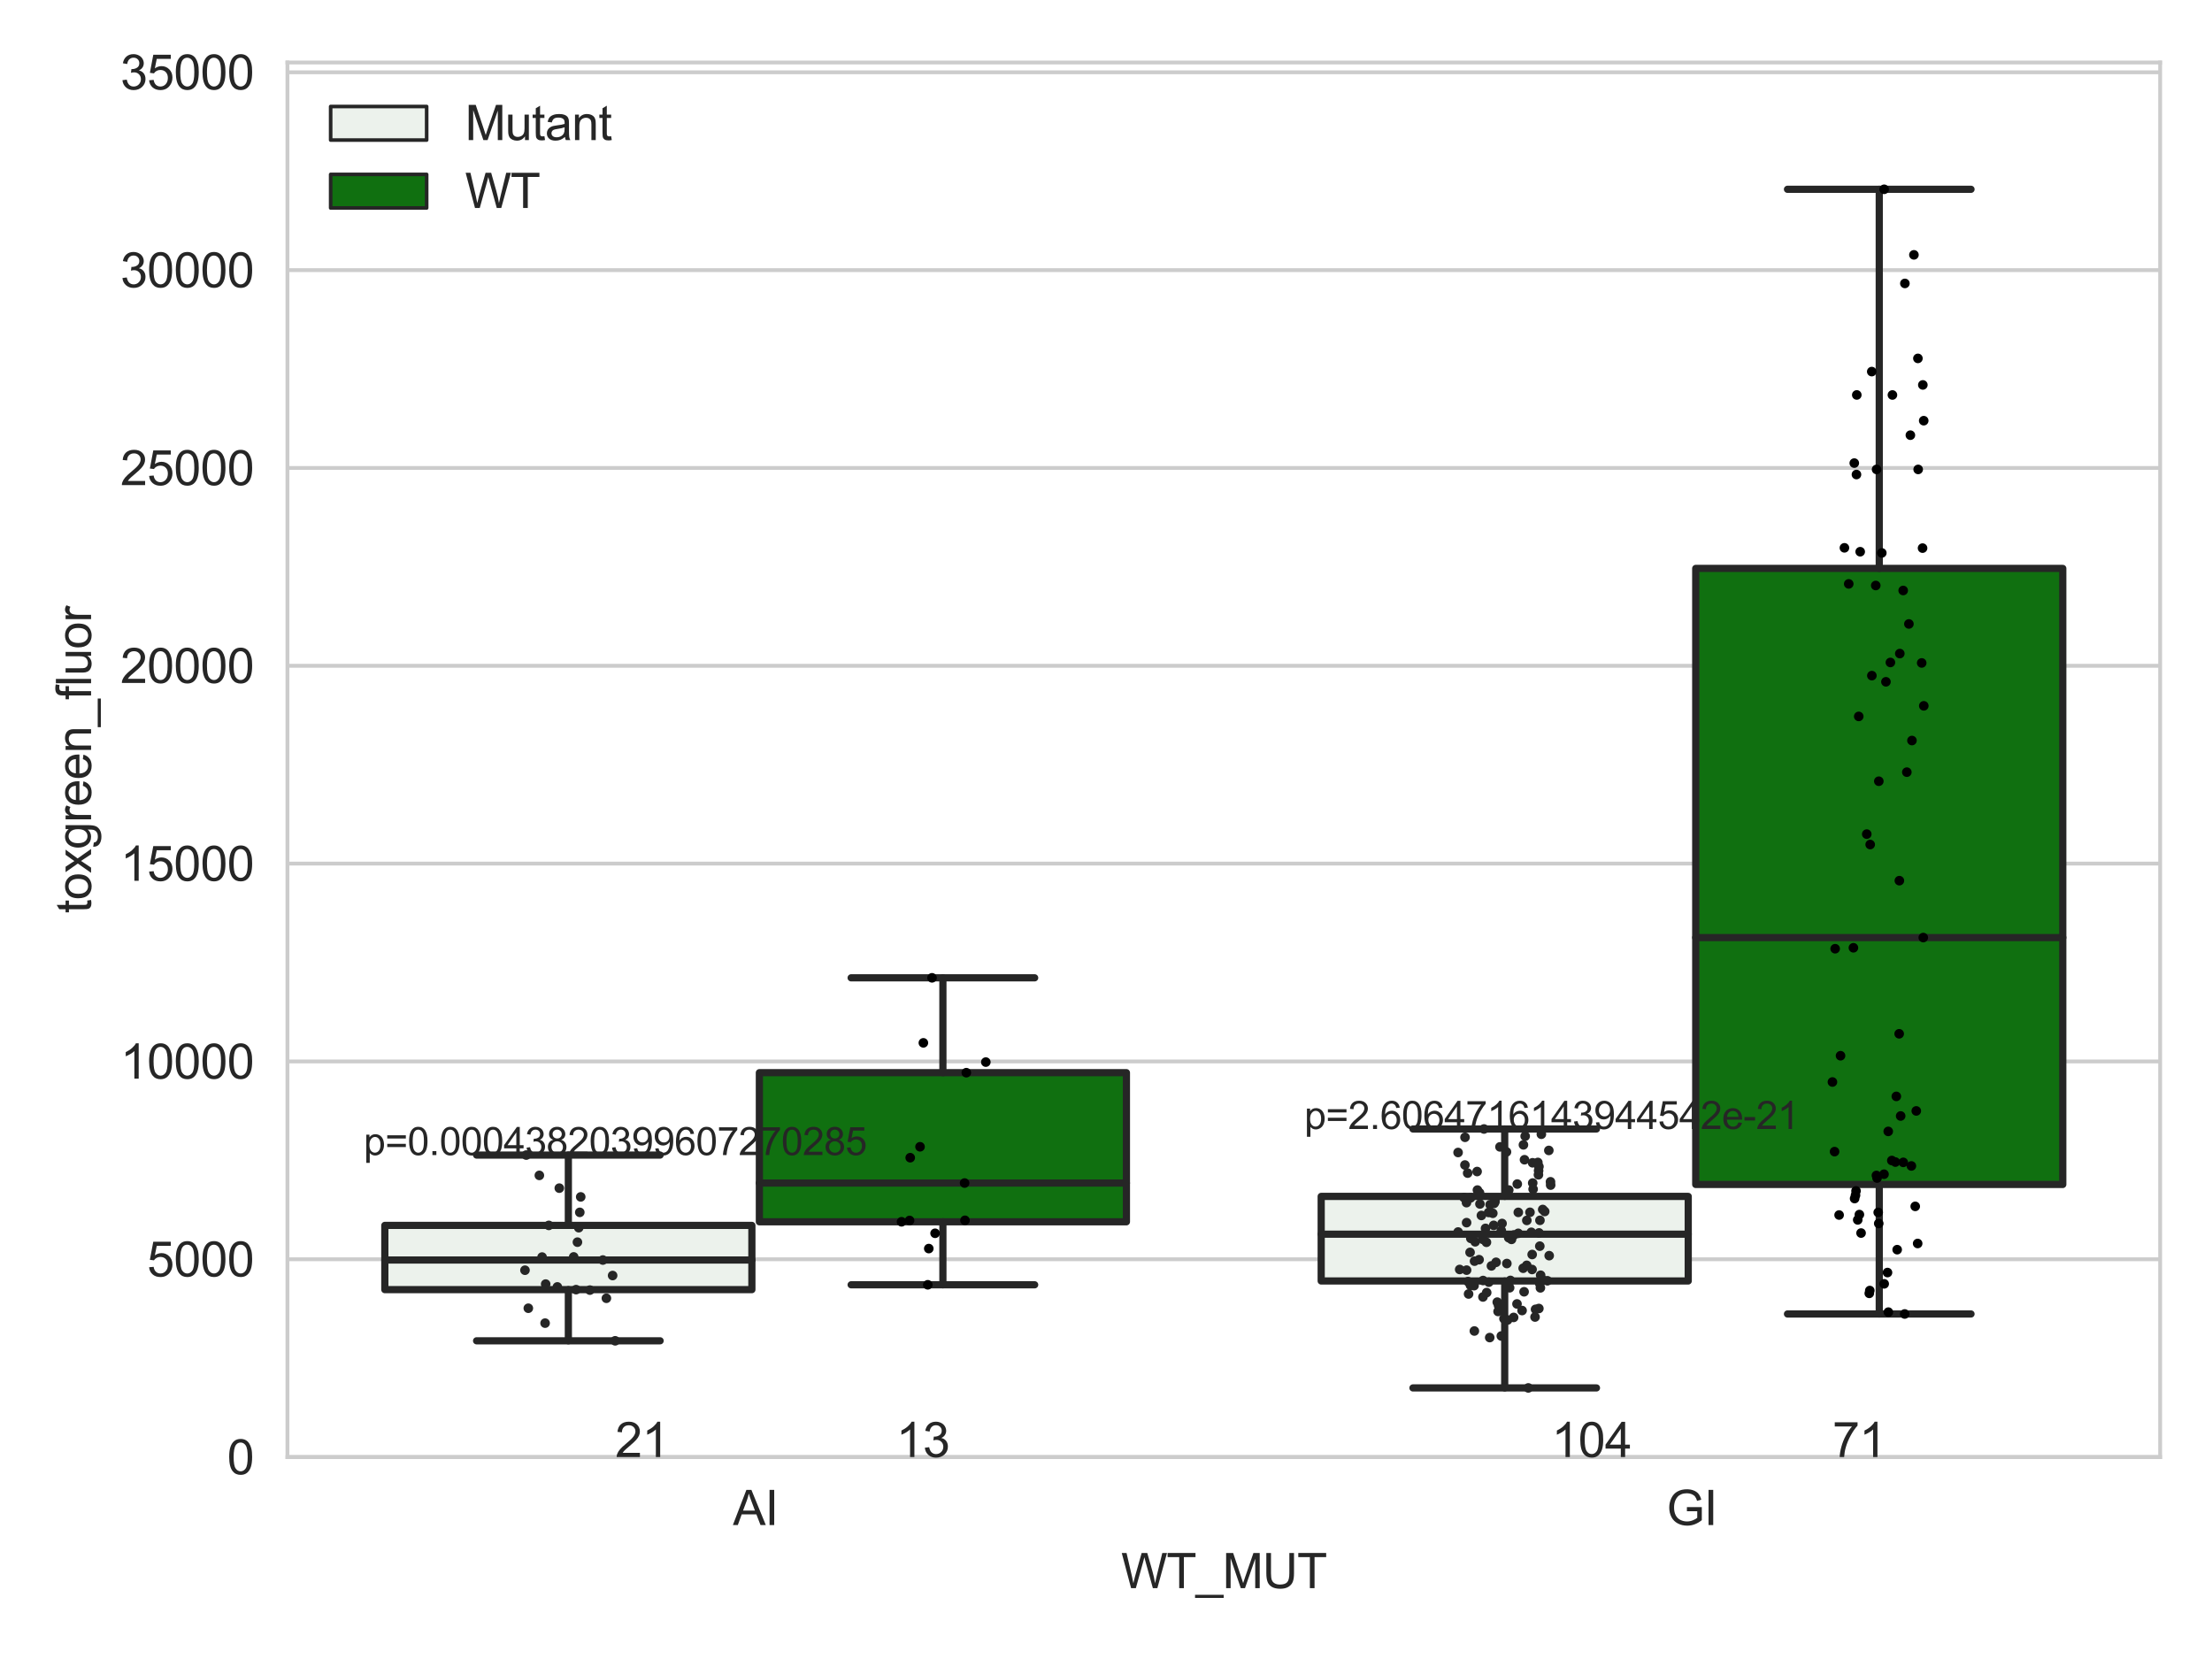 <?xml version="1.0" encoding="utf-8" standalone="no"?>
<!DOCTYPE svg PUBLIC "-//W3C//DTD SVG 1.1//EN"
  "http://www.w3.org/Graphics/SVG/1.1/DTD/svg11.dtd">
<svg xmlns:xlink="http://www.w3.org/1999/xlink" width="460.8pt" height="345.6pt" viewBox="0 0 460.8 345.6" xmlns="http://www.w3.org/2000/svg" version="1.1">
 <defs>
  <style type="text/css">*{stroke-linejoin: round; stroke-linecap: butt}</style>
 </defs>
 <g id="figure_1">
  <g id="patch_1">
   <path d="M 0 345.6 
L 460.8 345.6 
L 460.8 0 
L 0 0 
z
" style="fill: #ffffff"/>
  </g>
  <g id="axes_1">
   <g id="patch_2">
    <path d="M 59.881 303.539 
L 450 303.539 
L 450 13.023 
L 59.881 13.023 
z
" style="fill: #ffffff"/>
   </g>
   <g id="matplotlib.axis_1">
    <g id="xtick_1">
     <g id="text_1">
      <!-- AI -->
      <g style="fill: #262626" transform="translate(152.687 317.697)scale(0.1 -0.1)">
       <defs>
        <path id="ArialMT-41" d="M -9 0 
L 1750 4581 
L 2403 4581 
L 4278 0 
L 3588 0 
L 3053 1388 
L 1138 1388 
L 634 0 
L -9 0 
z
M 1313 1881 
L 2866 1881 
L 2388 3150 
Q 2169 3728 2063 4100 
Q 1975 3659 1816 3225 
L 1313 1881 
z
" transform="scale(0.016)"/>
        <path id="ArialMT-49" d="M 597 0 
L 597 4581 
L 1203 4581 
L 1203 0 
L 597 0 
z
" transform="scale(0.016)"/>
       </defs>
       <use xlink:href="#ArialMT-41"/>
       <use xlink:href="#ArialMT-49" x="66.699"/>
      </g>
     </g>
    </g>
    <g id="xtick_2">
     <g id="text_2">
      <!-- GI -->
      <g style="fill: #262626" transform="translate(347.192 317.697)scale(0.1 -0.1)">
       <defs>
        <path id="ArialMT-47" d="M 2638 1797 
L 2638 2334 
L 4578 2338 
L 4578 638 
Q 4131 281 3656 101 
Q 3181 -78 2681 -78 
Q 2006 -78 1454 211 
Q 903 500 622 1047 
Q 341 1594 341 2269 
Q 341 2938 620 3517 
Q 900 4097 1425 4378 
Q 1950 4659 2634 4659 
Q 3131 4659 3532 4498 
Q 3934 4338 4162 4050 
Q 4391 3763 4509 3300 
L 3963 3150 
Q 3859 3500 3706 3700 
Q 3553 3900 3268 4020 
Q 2984 4141 2638 4141 
Q 2222 4141 1919 4014 
Q 1616 3888 1430 3681 
Q 1244 3475 1141 3228 
Q 966 2803 966 2306 
Q 966 1694 1177 1281 
Q 1388 869 1791 669 
Q 2194 469 2647 469 
Q 3041 469 3416 620 
Q 3791 772 3984 944 
L 3984 1797 
L 2638 1797 
z
" transform="scale(0.016)"/>
       </defs>
       <use xlink:href="#ArialMT-47"/>
       <use xlink:href="#ArialMT-49" x="77.783"/>
      </g>
     </g>
    </g>
    <g id="text_3">
     <!-- WT_MUT -->
     <g style="fill: #262626" transform="translate(233.557 330.842)scale(0.1 -0.1)">
      <defs>
       <path id="ArialMT-57" d="M 1294 0 
L 78 4581 
L 700 4581 
L 1397 1578 
Q 1509 1106 1591 641 
Q 1766 1375 1797 1488 
L 2669 4581 
L 3400 4581 
L 4056 2263 
Q 4303 1400 4413 641 
Q 4500 1075 4641 1638 
L 5359 4581 
L 5969 4581 
L 4713 0 
L 4128 0 
L 3163 3491 
Q 3041 3928 3019 4028 
Q 2947 3713 2884 3491 
L 1913 0 
L 1294 0 
z
" transform="scale(0.016)"/>
       <path id="ArialMT-54" d="M 1659 0 
L 1659 4041 
L 150 4041 
L 150 4581 
L 3781 4581 
L 3781 4041 
L 2266 4041 
L 2266 0 
L 1659 0 
z
" transform="scale(0.016)"/>
       <path id="ArialMT-5f" d="M -97 -1272 
L -97 -866 
L 3631 -866 
L 3631 -1272 
L -97 -1272 
z
" transform="scale(0.016)"/>
       <path id="ArialMT-4d" d="M 475 0 
L 475 4581 
L 1388 4581 
L 2472 1338 
Q 2622 884 2691 659 
Q 2769 909 2934 1394 
L 4031 4581 
L 4847 4581 
L 4847 0 
L 4263 0 
L 4263 3834 
L 2931 0 
L 2384 0 
L 1059 3900 
L 1059 0 
L 475 0 
z
" transform="scale(0.016)"/>
       <path id="ArialMT-55" d="M 3500 4581 
L 4106 4581 
L 4106 1934 
Q 4106 1244 3950 837 
Q 3794 431 3386 176 
Q 2978 -78 2316 -78 
Q 1672 -78 1262 144 
Q 853 366 678 786 
Q 503 1206 503 1934 
L 503 4581 
L 1109 4581 
L 1109 1938 
Q 1109 1341 1220 1058 
Q 1331 775 1601 622 
Q 1872 469 2263 469 
Q 2931 469 3215 772 
Q 3500 1075 3500 1938 
L 3500 4581 
z
" transform="scale(0.016)"/>
      </defs>
      <use xlink:href="#ArialMT-57"/>
      <use xlink:href="#ArialMT-54" x="94.385"/>
      <use xlink:href="#ArialMT-5f" x="155.469"/>
      <use xlink:href="#ArialMT-4d" x="211.084"/>
      <use xlink:href="#ArialMT-55" x="294.385"/>
      <use xlink:href="#ArialMT-54" x="366.602"/>
     </g>
    </g>
   </g>
   <g id="matplotlib.axis_2">
    <g id="ytick_1">
     <g id="line2d_1">
      <path d="M 59.881 303.539 
L 450 303.539 
" clip-path="url(#p76c699697e)" style="fill: none; stroke: #cccccc; stroke-width: 0.8; stroke-linecap: round"/>
     </g>
     <g id="text_4">
      <!-- 0 -->
      <g style="fill: #262626" transform="translate(47.32 307.118)scale(0.1 -0.1)">
       <defs>
        <path id="ArialMT-30" d="M 266 2259 
Q 266 3072 433 3567 
Q 600 4063 929 4331 
Q 1259 4600 1759 4600 
Q 2128 4600 2406 4451 
Q 2684 4303 2865 4023 
Q 3047 3744 3150 3342 
Q 3253 2941 3253 2259 
Q 3253 1453 3087 958 
Q 2922 463 2592 192 
Q 2263 -78 1759 -78 
Q 1097 -78 719 397 
Q 266 969 266 2259 
z
M 844 2259 
Q 844 1131 1108 757 
Q 1372 384 1759 384 
Q 2147 384 2411 759 
Q 2675 1134 2675 2259 
Q 2675 3391 2411 3762 
Q 2147 4134 1753 4134 
Q 1366 4134 1134 3806 
Q 844 3388 844 2259 
z
" transform="scale(0.016)"/>
       </defs>
       <use xlink:href="#ArialMT-30"/>
      </g>
     </g>
    </g>
    <g id="ytick_2">
     <g id="line2d_2">
      <path d="M 59.881 262.328 
L 450 262.328 
" clip-path="url(#p76c699697e)" style="fill: none; stroke: #cccccc; stroke-width: 0.8; stroke-linecap: round"/>
     </g>
     <g id="text_5">
      <!-- 5000 -->
      <g style="fill: #262626" transform="translate(30.637 265.906)scale(0.1 -0.1)">
       <defs>
        <path id="ArialMT-35" d="M 266 1200 
L 856 1250 
Q 922 819 1161 601 
Q 1400 384 1738 384 
Q 2144 384 2425 690 
Q 2706 997 2706 1503 
Q 2706 1984 2436 2262 
Q 2166 2541 1728 2541 
Q 1456 2541 1237 2417 
Q 1019 2294 894 2097 
L 366 2166 
L 809 4519 
L 3088 4519 
L 3088 3981 
L 1259 3981 
L 1013 2750 
Q 1425 3038 1878 3038 
Q 2478 3038 2890 2622 
Q 3303 2206 3303 1553 
Q 3303 931 2941 478 
Q 2500 -78 1738 -78 
Q 1113 -78 717 272 
Q 322 622 266 1200 
z
" transform="scale(0.016)"/>
       </defs>
       <use xlink:href="#ArialMT-35"/>
       <use xlink:href="#ArialMT-30" x="55.615"/>
       <use xlink:href="#ArialMT-30" x="111.23"/>
       <use xlink:href="#ArialMT-30" x="166.846"/>
      </g>
     </g>
    </g>
    <g id="ytick_3">
     <g id="line2d_3">
      <path d="M 59.881 221.116 
L 450 221.116 
" clip-path="url(#p76c699697e)" style="fill: none; stroke: #cccccc; stroke-width: 0.8; stroke-linecap: round"/>
     </g>
     <g id="text_6">
      <!-- 10000 -->
      <g style="fill: #262626" transform="translate(25.077 224.695)scale(0.1 -0.1)">
       <defs>
        <path id="ArialMT-31" d="M 2384 0 
L 1822 0 
L 1822 3584 
Q 1619 3391 1289 3197 
Q 959 3003 697 2906 
L 697 3450 
Q 1169 3672 1522 3987 
Q 1875 4303 2022 4600 
L 2384 4600 
L 2384 0 
z
" transform="scale(0.016)"/>
       </defs>
       <use xlink:href="#ArialMT-31"/>
       <use xlink:href="#ArialMT-30" x="55.615"/>
       <use xlink:href="#ArialMT-30" x="111.23"/>
       <use xlink:href="#ArialMT-30" x="166.846"/>
       <use xlink:href="#ArialMT-30" x="222.461"/>
      </g>
     </g>
    </g>
    <g id="ytick_4">
     <g id="line2d_4">
      <path d="M 59.881 179.905 
L 450 179.905 
" clip-path="url(#p76c699697e)" style="fill: none; stroke: #cccccc; stroke-width: 0.8; stroke-linecap: round"/>
     </g>
     <g id="text_7">
      <!-- 15000 -->
      <g style="fill: #262626" transform="translate(25.077 183.484)scale(0.1 -0.1)">
       <use xlink:href="#ArialMT-31"/>
       <use xlink:href="#ArialMT-35" x="55.615"/>
       <use xlink:href="#ArialMT-30" x="111.23"/>
       <use xlink:href="#ArialMT-30" x="166.846"/>
       <use xlink:href="#ArialMT-30" x="222.461"/>
      </g>
     </g>
    </g>
    <g id="ytick_5">
     <g id="line2d_5">
      <path d="M 59.881 138.694 
L 450 138.694 
" clip-path="url(#p76c699697e)" style="fill: none; stroke: #cccccc; stroke-width: 0.8; stroke-linecap: round"/>
     </g>
     <g id="text_8">
      <!-- 20000 -->
      <g style="fill: #262626" transform="translate(25.077 142.273)scale(0.1 -0.1)">
       <defs>
        <path id="ArialMT-32" d="M 3222 541 
L 3222 0 
L 194 0 
Q 188 203 259 391 
Q 375 700 629 1000 
Q 884 1300 1366 1694 
Q 2113 2306 2375 2664 
Q 2638 3022 2638 3341 
Q 2638 3675 2398 3904 
Q 2159 4134 1775 4134 
Q 1369 4134 1125 3890 
Q 881 3647 878 3216 
L 300 3275 
Q 359 3922 746 4261 
Q 1134 4600 1788 4600 
Q 2447 4600 2831 4234 
Q 3216 3869 3216 3328 
Q 3216 3053 3103 2787 
Q 2991 2522 2730 2228 
Q 2469 1934 1863 1422 
Q 1356 997 1212 845 
Q 1069 694 975 541 
L 3222 541 
z
" transform="scale(0.016)"/>
       </defs>
       <use xlink:href="#ArialMT-32"/>
       <use xlink:href="#ArialMT-30" x="55.615"/>
       <use xlink:href="#ArialMT-30" x="111.23"/>
       <use xlink:href="#ArialMT-30" x="166.846"/>
       <use xlink:href="#ArialMT-30" x="222.461"/>
      </g>
     </g>
    </g>
    <g id="ytick_6">
     <g id="line2d_6">
      <path d="M 59.881 97.483 
L 450 97.483 
" clip-path="url(#p76c699697e)" style="fill: none; stroke: #cccccc; stroke-width: 0.8; stroke-linecap: round"/>
     </g>
     <g id="text_9">
      <!-- 25000 -->
      <g style="fill: #262626" transform="translate(25.077 101.062)scale(0.1 -0.1)">
       <use xlink:href="#ArialMT-32"/>
       <use xlink:href="#ArialMT-35" x="55.615"/>
       <use xlink:href="#ArialMT-30" x="111.23"/>
       <use xlink:href="#ArialMT-30" x="166.846"/>
       <use xlink:href="#ArialMT-30" x="222.461"/>
      </g>
     </g>
    </g>
    <g id="ytick_7">
     <g id="line2d_7">
      <path d="M 59.881 56.272 
L 450 56.272 
" clip-path="url(#p76c699697e)" style="fill: none; stroke: #cccccc; stroke-width: 0.8; stroke-linecap: round"/>
     </g>
     <g id="text_10">
      <!-- 30000 -->
      <g style="fill: #262626" transform="translate(25.077 59.851)scale(0.1 -0.1)">
       <defs>
        <path id="ArialMT-33" d="M 269 1209 
L 831 1284 
Q 928 806 1161 595 
Q 1394 384 1728 384 
Q 2125 384 2398 659 
Q 2672 934 2672 1341 
Q 2672 1728 2419 1979 
Q 2166 2231 1775 2231 
Q 1616 2231 1378 2169 
L 1441 2663 
Q 1497 2656 1531 2656 
Q 1891 2656 2178 2843 
Q 2466 3031 2466 3422 
Q 2466 3731 2256 3934 
Q 2047 4138 1716 4138 
Q 1388 4138 1169 3931 
Q 950 3725 888 3313 
L 325 3413 
Q 428 3978 793 4289 
Q 1159 4600 1703 4600 
Q 2078 4600 2393 4439 
Q 2709 4278 2876 4000 
Q 3044 3722 3044 3409 
Q 3044 3113 2884 2869 
Q 2725 2625 2413 2481 
Q 2819 2388 3044 2092 
Q 3269 1797 3269 1353 
Q 3269 753 2831 336 
Q 2394 -81 1725 -81 
Q 1122 -81 723 278 
Q 325 638 269 1209 
z
" transform="scale(0.016)"/>
       </defs>
       <use xlink:href="#ArialMT-33"/>
       <use xlink:href="#ArialMT-30" x="55.615"/>
       <use xlink:href="#ArialMT-30" x="111.23"/>
       <use xlink:href="#ArialMT-30" x="166.846"/>
       <use xlink:href="#ArialMT-30" x="222.461"/>
      </g>
     </g>
    </g>
    <g id="ytick_8">
     <g id="line2d_8">
      <path d="M 59.881 15.061 
L 450 15.061 
" clip-path="url(#p76c699697e)" style="fill: none; stroke: #cccccc; stroke-width: 0.8; stroke-linecap: round"/>
     </g>
     <g id="text_11">
      <!-- 35000 -->
      <g style="fill: #262626" transform="translate(25.077 18.639)scale(0.1 -0.1)">
       <use xlink:href="#ArialMT-33"/>
       <use xlink:href="#ArialMT-35" x="55.615"/>
       <use xlink:href="#ArialMT-30" x="111.23"/>
       <use xlink:href="#ArialMT-30" x="166.846"/>
       <use xlink:href="#ArialMT-30" x="222.461"/>
      </g>
     </g>
    </g>
    <g id="text_12">
     <!-- toxgreen_fluor -->
     <g style="fill: #262626" transform="translate(18.972 190.243)rotate(-90)scale(0.1 -0.1)">
      <defs>
       <path id="ArialMT-74" d="M 1650 503 
L 1731 6 
Q 1494 -44 1306 -44 
Q 1000 -44 831 53 
Q 663 150 594 308 
Q 525 466 525 972 
L 525 2881 
L 113 2881 
L 113 3319 
L 525 3319 
L 525 4141 
L 1084 4478 
L 1084 3319 
L 1650 3319 
L 1650 2881 
L 1084 2881 
L 1084 941 
Q 1084 700 1114 631 
Q 1144 563 1211 522 
Q 1278 481 1403 481 
Q 1497 481 1650 503 
z
" transform="scale(0.016)"/>
       <path id="ArialMT-6f" d="M 213 1659 
Q 213 2581 725 3025 
Q 1153 3394 1769 3394 
Q 2453 3394 2887 2945 
Q 3322 2497 3322 1706 
Q 3322 1066 3130 698 
Q 2938 331 2570 128 
Q 2203 -75 1769 -75 
Q 1072 -75 642 372 
Q 213 819 213 1659 
z
M 791 1659 
Q 791 1022 1069 705 
Q 1347 388 1769 388 
Q 2188 388 2466 706 
Q 2744 1025 2744 1678 
Q 2744 2294 2464 2611 
Q 2184 2928 1769 2928 
Q 1347 2928 1069 2612 
Q 791 2297 791 1659 
z
" transform="scale(0.016)"/>
       <path id="ArialMT-78" d="M 47 0 
L 1259 1725 
L 138 3319 
L 841 3319 
L 1350 2541 
Q 1494 2319 1581 2169 
Q 1719 2375 1834 2534 
L 2394 3319 
L 3066 3319 
L 1919 1756 
L 3153 0 
L 2463 0 
L 1781 1031 
L 1600 1309 
L 728 0 
L 47 0 
z
" transform="scale(0.016)"/>
       <path id="ArialMT-67" d="M 319 -275 
L 866 -356 
Q 900 -609 1056 -725 
Q 1266 -881 1628 -881 
Q 2019 -881 2231 -725 
Q 2444 -569 2519 -288 
Q 2563 -116 2559 434 
Q 2191 0 1641 0 
Q 956 0 581 494 
Q 206 988 206 1678 
Q 206 2153 378 2554 
Q 550 2956 876 3175 
Q 1203 3394 1644 3394 
Q 2231 3394 2613 2919 
L 2613 3319 
L 3131 3319 
L 3131 450 
Q 3131 -325 2973 -648 
Q 2816 -972 2473 -1159 
Q 2131 -1347 1631 -1347 
Q 1038 -1347 672 -1080 
Q 306 -813 319 -275 
z
M 784 1719 
Q 784 1066 1043 766 
Q 1303 466 1694 466 
Q 2081 466 2343 764 
Q 2606 1063 2606 1700 
Q 2606 2309 2336 2618 
Q 2066 2928 1684 2928 
Q 1309 2928 1046 2623 
Q 784 2319 784 1719 
z
" transform="scale(0.016)"/>
       <path id="ArialMT-72" d="M 416 0 
L 416 3319 
L 922 3319 
L 922 2816 
Q 1116 3169 1280 3281 
Q 1444 3394 1641 3394 
Q 1925 3394 2219 3213 
L 2025 2691 
Q 1819 2813 1613 2813 
Q 1428 2813 1281 2702 
Q 1134 2591 1072 2394 
Q 978 2094 978 1738 
L 978 0 
L 416 0 
z
" transform="scale(0.016)"/>
       <path id="ArialMT-65" d="M 2694 1069 
L 3275 997 
Q 3138 488 2766 206 
Q 2394 -75 1816 -75 
Q 1088 -75 661 373 
Q 234 822 234 1631 
Q 234 2469 665 2931 
Q 1097 3394 1784 3394 
Q 2450 3394 2872 2941 
Q 3294 2488 3294 1666 
Q 3294 1616 3291 1516 
L 816 1516 
Q 847 969 1125 678 
Q 1403 388 1819 388 
Q 2128 388 2347 550 
Q 2566 713 2694 1069 
z
M 847 1978 
L 2700 1978 
Q 2663 2397 2488 2606 
Q 2219 2931 1791 2931 
Q 1403 2931 1139 2672 
Q 875 2413 847 1978 
z
" transform="scale(0.016)"/>
       <path id="ArialMT-6e" d="M 422 0 
L 422 3319 
L 928 3319 
L 928 2847 
Q 1294 3394 1984 3394 
Q 2284 3394 2536 3286 
Q 2788 3178 2913 3003 
Q 3038 2828 3088 2588 
Q 3119 2431 3119 2041 
L 3119 0 
L 2556 0 
L 2556 2019 
Q 2556 2363 2490 2533 
Q 2425 2703 2258 2804 
Q 2091 2906 1866 2906 
Q 1506 2906 1245 2678 
Q 984 2450 984 1813 
L 984 0 
L 422 0 
z
" transform="scale(0.016)"/>
       <path id="ArialMT-66" d="M 556 0 
L 556 2881 
L 59 2881 
L 59 3319 
L 556 3319 
L 556 3672 
Q 556 4006 616 4169 
Q 697 4388 901 4523 
Q 1106 4659 1475 4659 
Q 1713 4659 2000 4603 
L 1916 4113 
Q 1741 4144 1584 4144 
Q 1328 4144 1222 4034 
Q 1116 3925 1116 3625 
L 1116 3319 
L 1763 3319 
L 1763 2881 
L 1116 2881 
L 1116 0 
L 556 0 
z
" transform="scale(0.016)"/>
       <path id="ArialMT-6c" d="M 409 0 
L 409 4581 
L 972 4581 
L 972 0 
L 409 0 
z
" transform="scale(0.016)"/>
       <path id="ArialMT-75" d="M 2597 0 
L 2597 488 
Q 2209 -75 1544 -75 
Q 1250 -75 995 37 
Q 741 150 617 320 
Q 494 491 444 738 
Q 409 903 409 1263 
L 409 3319 
L 972 3319 
L 972 1478 
Q 972 1038 1006 884 
Q 1059 663 1231 536 
Q 1403 409 1656 409 
Q 1909 409 2131 539 
Q 2353 669 2445 892 
Q 2538 1116 2538 1541 
L 2538 3319 
L 3100 3319 
L 3100 0 
L 2597 0 
z
" transform="scale(0.016)"/>
      </defs>
      <use xlink:href="#ArialMT-74"/>
      <use xlink:href="#ArialMT-6f" x="27.783"/>
      <use xlink:href="#ArialMT-78" x="83.398"/>
      <use xlink:href="#ArialMT-67" x="133.398"/>
      <use xlink:href="#ArialMT-72" x="189.014"/>
      <use xlink:href="#ArialMT-65" x="222.314"/>
      <use xlink:href="#ArialMT-65" x="277.93"/>
      <use xlink:href="#ArialMT-6e" x="333.545"/>
      <use xlink:href="#ArialMT-5f" x="389.16"/>
      <use xlink:href="#ArialMT-66" x="444.775"/>
      <use xlink:href="#ArialMT-6c" x="472.559"/>
      <use xlink:href="#ArialMT-75" x="494.775"/>
      <use xlink:href="#ArialMT-6f" x="550.391"/>
      <use xlink:href="#ArialMT-72" x="606.006"/>
     </g>
    </g>
   </g>
   <g id="patch_3">
    <path d="M 80.167 268.654 
L 156.631 268.654 
L 156.631 255.272 
L 80.167 255.272 
L 80.167 268.654 
z
" clip-path="url(#p76c699697e)" style="fill: #ecf2ec; stroke: #262626; stroke-width: 1.5; stroke-linejoin: miter"/>
   </g>
   <g id="patch_4">
    <path d="M 158.191 254.521 
L 234.654 254.521 
L 234.654 223.459 
L 158.191 223.459 
L 158.191 254.521 
z
" clip-path="url(#p76c699697e)" style="fill: #107010; stroke: #262626; stroke-width: 1.5; stroke-linejoin: miter"/>
   </g>
   <g id="patch_5">
    <path d="M 275.227 266.849 
L 351.69 266.849 
L 351.69 249.231 
L 275.227 249.231 
L 275.227 266.849 
z
" clip-path="url(#p76c699697e)" style="fill: #ecf2ec; stroke: #262626; stroke-width: 1.5; stroke-linejoin: miter"/>
   </g>
   <g id="patch_6">
    <path d="M 353.251 246.748 
L 429.714 246.748 
L 429.714 118.41 
L 353.251 118.41 
L 353.251 246.748 
z
" clip-path="url(#p76c699697e)" style="fill: #107010; stroke: #262626; stroke-width: 1.5; stroke-linejoin: miter"/>
   </g>
   <g id="patch_7">
    <path d="M 157.411 303.539 
L 157.411 303.539 
L 157.411 303.539 
L 157.411 303.539 
z
" clip-path="url(#p76c699697e)" style="fill: #ecf2ec; stroke: #262626; stroke-width: 0.75; stroke-linejoin: miter"/>
   </g>
   <g id="patch_8">
    <path d="M 157.411 303.539 
L 157.411 303.539 
L 157.411 303.539 
L 157.411 303.539 
z
" clip-path="url(#p76c699697e)" style="fill: #107010; stroke: #262626; stroke-width: 0.75; stroke-linejoin: miter"/>
   </g>
   <g id="PathCollection_1"/>
   <g id="PathCollection_2"/>
   <g id="line2d_9">
    <path d="M 118.399 268.654 
L 118.399 279.314 
" clip-path="url(#p76c699697e)" style="fill: none; stroke: #262626; stroke-width: 1.5; stroke-linecap: round"/>
   </g>
   <g id="line2d_10">
    <path d="M 118.399 255.272 
L 118.399 240.621 
" clip-path="url(#p76c699697e)" style="fill: none; stroke: #262626; stroke-width: 1.5; stroke-linecap: round"/>
   </g>
   <g id="line2d_11">
    <path d="M 99.283 279.314 
L 137.515 279.314 
" clip-path="url(#p76c699697e)" style="fill: none; stroke: #262626; stroke-width: 1.5; stroke-linecap: round"/>
   </g>
   <g id="line2d_12">
    <path d="M 99.283 240.621 
L 137.515 240.621 
" clip-path="url(#p76c699697e)" style="fill: none; stroke: #262626; stroke-width: 1.5; stroke-linecap: round"/>
   </g>
   <g id="line2d_13"/>
   <g id="line2d_14">
    <path d="M 196.423 254.521 
L 196.423 267.644 
" clip-path="url(#p76c699697e)" style="fill: none; stroke: #262626; stroke-width: 1.5; stroke-linecap: round"/>
   </g>
   <g id="line2d_15">
    <path d="M 196.423 223.459 
L 196.423 203.699 
" clip-path="url(#p76c699697e)" style="fill: none; stroke: #262626; stroke-width: 1.5; stroke-linecap: round"/>
   </g>
   <g id="line2d_16">
    <path d="M 177.307 267.644 
L 215.539 267.644 
" clip-path="url(#p76c699697e)" style="fill: none; stroke: #262626; stroke-width: 1.5; stroke-linecap: round"/>
   </g>
   <g id="line2d_17">
    <path d="M 177.307 203.699 
L 215.539 203.699 
" clip-path="url(#p76c699697e)" style="fill: none; stroke: #262626; stroke-width: 1.5; stroke-linecap: round"/>
   </g>
   <g id="line2d_18"/>
   <g id="line2d_19">
    <path d="M 313.458 266.849 
L 313.458 289.129 
" clip-path="url(#p76c699697e)" style="fill: none; stroke: #262626; stroke-width: 1.5; stroke-linecap: round"/>
   </g>
   <g id="line2d_20">
    <path d="M 313.458 249.231 
L 313.458 235.187 
" clip-path="url(#p76c699697e)" style="fill: none; stroke: #262626; stroke-width: 1.5; stroke-linecap: round"/>
   </g>
   <g id="line2d_21">
    <path d="M 294.343 289.129 
L 332.574 289.129 
" clip-path="url(#p76c699697e)" style="fill: none; stroke: #262626; stroke-width: 1.5; stroke-linecap: round"/>
   </g>
   <g id="line2d_22">
    <path d="M 294.343 235.187 
L 332.574 235.187 
" clip-path="url(#p76c699697e)" style="fill: none; stroke: #262626; stroke-width: 1.5; stroke-linecap: round"/>
   </g>
   <g id="line2d_23"/>
   <g id="line2d_24">
    <path d="M 391.482 246.748 
L 391.482 273.724 
" clip-path="url(#p76c699697e)" style="fill: none; stroke: #262626; stroke-width: 1.5; stroke-linecap: round"/>
   </g>
   <g id="line2d_25">
    <path d="M 391.482 118.41 
L 391.482 39.434 
" clip-path="url(#p76c699697e)" style="fill: none; stroke: #262626; stroke-width: 1.5; stroke-linecap: round"/>
   </g>
   <g id="line2d_26">
    <path d="M 372.366 273.724 
L 410.598 273.724 
" clip-path="url(#p76c699697e)" style="fill: none; stroke: #262626; stroke-width: 1.5; stroke-linecap: round"/>
   </g>
   <g id="line2d_27">
    <path d="M 372.366 39.434 
L 410.598 39.434 
" clip-path="url(#p76c699697e)" style="fill: none; stroke: #262626; stroke-width: 1.5; stroke-linecap: round"/>
   </g>
   <g id="line2d_28"/>
   <g id="line2d_29">
    <path d="M 80.167 262.488 
L 156.631 262.488 
" clip-path="url(#p76c699697e)" style="fill: none; stroke: #262626; stroke-width: 1.5; stroke-linecap: round"/>
   </g>
   <g id="line2d_30">
    <path d="M 158.191 246.449 
L 234.654 246.449 
" clip-path="url(#p76c699697e)" style="fill: none; stroke: #262626; stroke-width: 1.5; stroke-linecap: round"/>
   </g>
   <g id="line2d_31">
    <path d="M 275.227 257.097 
L 351.69 257.097 
" clip-path="url(#p76c699697e)" style="fill: none; stroke: #262626; stroke-width: 1.5; stroke-linecap: round"/>
   </g>
   <g id="line2d_32">
    <path d="M 353.251 195.313 
L 429.714 195.313 
" clip-path="url(#p76c699697e)" style="fill: none; stroke: #262626; stroke-width: 1.5; stroke-linecap: round"/>
   </g>
   <g id="patch_9">
    <path d="M 59.881 303.539 
L 59.881 13.023 
" style="fill: none; stroke: #cccccc; stroke-width: 0.8; stroke-linejoin: miter; stroke-linecap: square"/>
   </g>
   <g id="patch_10">
    <path d="M 450 303.539 
L 450 13.023 
" style="fill: none; stroke: #cccccc; stroke-width: 0.8; stroke-linejoin: miter; stroke-linecap: square"/>
   </g>
   <g id="patch_11">
    <path d="M 59.881 303.539 
L 450 303.539 
" style="fill: none; stroke: #cccccc; stroke-width: 0.8; stroke-linejoin: miter; stroke-linecap: square"/>
   </g>
   <g id="patch_12">
    <path d="M 59.881 13.023 
L 450 13.023 
" style="fill: none; stroke: #cccccc; stroke-width: 0.8; stroke-linejoin: miter; stroke-linecap: square"/>
   </g>
   <g id="PathCollection_3">
    <defs>
     <path id="C0_0_bfb93a2b2c" d="M 0 1 
C 0.265 1 0.52 0.895 0.707 0.707 
C 0.895 0.52 1 0.265 1 -0 
C 1 -0.265 0.895 -0.52 0.707 -0.707 
C 0.52 -0.895 0.265 -1 0 -1 
C -0.265 -1 -0.52 -0.895 -0.707 -0.707 
C -0.895 -0.52 -1 -0.265 -1 0 
C -1 0.265 -0.895 0.52 -0.707 0.707 
C -0.52 0.895 -0.265 1 0 1 
z
"/>
    </defs>
    <g clip-path="url(#p76c699697e)">
     <use xlink:href="#C0_0_bfb93a2b2c" x="119.511" y="261.838" style="fill: #262626"/>
    </g>
    <g clip-path="url(#p76c699697e)">
     <use xlink:href="#C0_0_bfb93a2b2c" x="127.62" y="265.716" style="fill: #262626"/>
    </g>
    <g clip-path="url(#p76c699697e)">
     <use xlink:href="#C0_0_bfb93a2b2c" x="116.109" y="268.089" style="fill: #262626"/>
    </g>
    <g clip-path="url(#p76c699697e)">
     <use xlink:href="#C0_0_bfb93a2b2c" x="109.362" y="264.608" style="fill: #262626"/>
    </g>
    <g clip-path="url(#p76c699697e)">
     <use xlink:href="#C0_0_bfb93a2b2c" x="113.554" y="275.633" style="fill: #262626"/>
    </g>
    <g clip-path="url(#p76c699697e)">
     <use xlink:href="#C0_0_bfb93a2b2c" x="125.589" y="262.488" style="fill: #262626"/>
    </g>
    <g clip-path="url(#p76c699697e)">
     <use xlink:href="#C0_0_bfb93a2b2c" x="112.358" y="244.854" style="fill: #262626"/>
    </g>
    <g clip-path="url(#p76c699697e)">
     <use xlink:href="#C0_0_bfb93a2b2c" x="112.927" y="261.87" style="fill: #262626"/>
    </g>
    <g clip-path="url(#p76c699697e)">
     <use xlink:href="#C0_0_bfb93a2b2c" x="120.565" y="255.751" style="fill: #262626"/>
    </g>
    <g clip-path="url(#p76c699697e)">
     <use xlink:href="#C0_0_bfb93a2b2c" x="116.514" y="247.512" style="fill: #262626"/>
    </g>
    <g clip-path="url(#p76c699697e)">
     <use xlink:href="#C0_0_bfb93a2b2c" x="120.781" y="252.555" style="fill: #262626"/>
    </g>
    <g clip-path="url(#p76c699697e)">
     <use xlink:href="#C0_0_bfb93a2b2c" x="122.886" y="268.754" style="fill: #262626"/>
    </g>
    <g clip-path="url(#p76c699697e)">
     <use xlink:href="#C0_0_bfb93a2b2c" x="120.003" y="268.654" style="fill: #262626"/>
    </g>
    <g clip-path="url(#p76c699697e)">
     <use xlink:href="#C0_0_bfb93a2b2c" x="126.324" y="270.452" style="fill: #262626"/>
    </g>
    <g clip-path="url(#p76c699697e)">
     <use xlink:href="#C0_0_bfb93a2b2c" x="109.627" y="240.621" style="fill: #262626"/>
    </g>
    <g clip-path="url(#p76c699697e)">
     <use xlink:href="#C0_0_bfb93a2b2c" x="113.674" y="267.5" style="fill: #262626"/>
    </g>
    <g clip-path="url(#p76c699697e)">
     <use xlink:href="#C0_0_bfb93a2b2c" x="120.29" y="258.765" style="fill: #262626"/>
    </g>
    <g clip-path="url(#p76c699697e)">
     <use xlink:href="#C0_0_bfb93a2b2c" x="120.974" y="249.335" style="fill: #262626"/>
    </g>
    <g clip-path="url(#p76c699697e)">
     <use xlink:href="#C0_0_bfb93a2b2c" x="110.059" y="272.529" style="fill: #262626"/>
    </g>
    <g clip-path="url(#p76c699697e)">
     <use xlink:href="#C0_0_bfb93a2b2c" x="128.151" y="279.314" style="fill: #262626"/>
    </g>
    <g clip-path="url(#p76c699697e)">
     <use xlink:href="#C0_0_bfb93a2b2c" x="114.326" y="255.272" style="fill: #262626"/>
    </g>
   </g>
   <g id="PathCollection_4">
    <defs>
     <path id="C1_0_fbcf914f4e" d="M 0 1 
C 0.265 1 0.52 0.895 0.707 0.707 
C 0.895 0.52 1 0.265 1 -0 
C 1 -0.265 0.895 -0.52 0.707 -0.707 
C 0.52 -0.895 0.265 -1 0 -1 
C -0.265 -1 -0.52 -0.895 -0.707 -0.707 
C -0.895 -0.52 -1 -0.265 -1 0 
C -1 0.265 -0.895 0.52 -0.707 0.707 
C -0.52 0.895 -0.265 1 0 1 
z
"/>
    </defs>
    <g clip-path="url(#p76c699697e)">
     <use xlink:href="#C1_0_fbcf914f4e" x="205.367" y="221.254"/>
    </g>
    <g clip-path="url(#p76c699697e)">
     <use xlink:href="#C1_0_fbcf914f4e" x="189.614" y="241.169"/>
    </g>
    <g clip-path="url(#p76c699697e)">
     <use xlink:href="#C1_0_fbcf914f4e" x="194.797" y="256.915"/>
    </g>
    <g clip-path="url(#p76c699697e)">
     <use xlink:href="#C1_0_fbcf914f4e" x="193.483" y="260.1"/>
    </g>
    <g clip-path="url(#p76c699697e)">
     <use xlink:href="#C1_0_fbcf914f4e" x="193.275" y="267.644"/>
    </g>
    <g clip-path="url(#p76c699697e)">
     <use xlink:href="#C1_0_fbcf914f4e" x="191.659" y="238.895"/>
    </g>
    <g clip-path="url(#p76c699697e)">
     <use xlink:href="#C1_0_fbcf914f4e" x="192.356" y="217.246"/>
    </g>
    <g clip-path="url(#p76c699697e)">
     <use xlink:href="#C1_0_fbcf914f4e" x="189.482" y="254.248"/>
    </g>
    <g clip-path="url(#p76c699697e)">
     <use xlink:href="#C1_0_fbcf914f4e" x="187.808" y="254.521"/>
    </g>
    <g clip-path="url(#p76c699697e)">
     <use xlink:href="#C1_0_fbcf914f4e" x="200.946" y="246.449"/>
    </g>
    <g clip-path="url(#p76c699697e)">
     <use xlink:href="#C1_0_fbcf914f4e" x="194.158" y="203.699"/>
    </g>
    <g clip-path="url(#p76c699697e)">
     <use xlink:href="#C1_0_fbcf914f4e" x="201.021" y="254.214"/>
    </g>
    <g clip-path="url(#p76c699697e)">
     <use xlink:href="#C1_0_fbcf914f4e" x="201.3" y="223.459"/>
    </g>
   </g>
   <g id="PathCollection_5">
    <defs>
     <path id="C2_0_8e53e541b7" d="M 0 1 
C 0.265 1 0.52 0.895 0.707 0.707 
C 0.895 0.52 1 0.265 1 -0 
C 1 -0.265 0.895 -0.52 0.707 -0.707 
C 0.52 -0.895 0.265 -1 0 -1 
C -0.265 -1 -0.52 -0.895 -0.707 -0.707 
C -0.895 -0.52 -1 -0.265 -1 0 
C -1 0.265 -0.895 0.52 -0.707 0.707 
C -0.52 0.895 -0.265 1 0 1 
z
"/>
    </defs>
    <g clip-path="url(#p76c699697e)">
     <use xlink:href="#C2_0_8e53e541b7" x="308.952" y="266.755" style="fill: #262626"/>
    </g>
    <g clip-path="url(#p76c699697e)">
     <use xlink:href="#C2_0_8e53e541b7" x="311.246" y="250.685" style="fill: #262626"/>
    </g>
    <g clip-path="url(#p76c699697e)">
     <use xlink:href="#C2_0_8e53e541b7" x="320.604" y="256.84" style="fill: #262626"/>
    </g>
    <g clip-path="url(#p76c699697e)">
     <use xlink:href="#C2_0_8e53e541b7" x="310.422" y="250.956" style="fill: #262626"/>
    </g>
    <g clip-path="url(#p76c699697e)">
     <use xlink:href="#C2_0_8e53e541b7" x="307.773" y="247.912" style="fill: #262626"/>
    </g>
    <g clip-path="url(#p76c699697e)">
     <use xlink:href="#C2_0_8e53e541b7" x="321.791" y="252.376" style="fill: #262626"/>
    </g>
    <g clip-path="url(#p76c699697e)">
     <use xlink:href="#C2_0_8e53e541b7" x="320.518" y="243.873" style="fill: #262626"/>
    </g>
    <g clip-path="url(#p76c699697e)">
     <use xlink:href="#C2_0_8e53e541b7" x="317.306" y="264.194" style="fill: #262626"/>
    </g>
    <g clip-path="url(#p76c699697e)">
     <use xlink:href="#C2_0_8e53e541b7" x="321.496" y="266.707" style="fill: #262626"/>
    </g>
    <g clip-path="url(#p76c699697e)">
     <use xlink:href="#C2_0_8e53e541b7" x="303.751" y="256.651" style="fill: #262626"/>
    </g>
    <g clip-path="url(#p76c699697e)">
     <use xlink:href="#C2_0_8e53e541b7" x="320.59" y="243.028" style="fill: #262626"/>
    </g>
    <g clip-path="url(#p76c699697e)">
     <use xlink:href="#C2_0_8e53e541b7" x="310.979" y="252.749" style="fill: #262626"/>
    </g>
    <g clip-path="url(#p76c699697e)">
     <use xlink:href="#C2_0_8e53e541b7" x="312.755" y="278.312" style="fill: #262626"/>
    </g>
    <g clip-path="url(#p76c699697e)">
     <use xlink:href="#C2_0_8e53e541b7" x="310.693" y="263.709" style="fill: #262626"/>
    </g>
    <g clip-path="url(#p76c699697e)">
     <use xlink:href="#C2_0_8e53e541b7" x="308.928" y="270.182" style="fill: #262626"/>
    </g>
    <g clip-path="url(#p76c699697e)">
     <use xlink:href="#C2_0_8e53e541b7" x="317.497" y="269.102" style="fill: #262626"/>
    </g>
    <g clip-path="url(#p76c699697e)">
     <use xlink:href="#C2_0_8e53e541b7" x="310.336" y="278.641" style="fill: #262626"/>
    </g>
    <g clip-path="url(#p76c699697e)">
     <use xlink:href="#C2_0_8e53e541b7" x="314.646" y="266.732" style="fill: #262626"/>
    </g>
    <g clip-path="url(#p76c699697e)">
     <use xlink:href="#C2_0_8e53e541b7" x="320.743" y="267.368" style="fill: #262626"/>
    </g>
    <g clip-path="url(#p76c699697e)">
     <use xlink:href="#C2_0_8e53e541b7" x="316.289" y="252.56" style="fill: #262626"/>
    </g>
    <g clip-path="url(#p76c699697e)">
     <use xlink:href="#C2_0_8e53e541b7" x="306.397" y="257.979" style="fill: #262626"/>
    </g>
    <g clip-path="url(#p76c699697e)">
     <use xlink:href="#C2_0_8e53e541b7" x="317.582" y="241.594" style="fill: #262626"/>
    </g>
    <g clip-path="url(#p76c699697e)">
     <use xlink:href="#C2_0_8e53e541b7" x="322.997" y="246.185" style="fill: #262626"/>
    </g>
    <g clip-path="url(#p76c699697e)">
     <use xlink:href="#C2_0_8e53e541b7" x="306.243" y="260.893" style="fill: #262626"/>
    </g>
    <g clip-path="url(#p76c699697e)">
     <use xlink:href="#C2_0_8e53e541b7" x="311.66" y="262.957" style="fill: #262626"/>
    </g>
    <g clip-path="url(#p76c699697e)">
     <use xlink:href="#C2_0_8e53e541b7" x="305.173" y="242.69" style="fill: #262626"/>
    </g>
    <g clip-path="url(#p76c699697e)">
     <use xlink:href="#C2_0_8e53e541b7" x="312.19" y="272.002" style="fill: #262626"/>
    </g>
    <g clip-path="url(#p76c699697e)">
     <use xlink:href="#C2_0_8e53e541b7" x="311.414" y="250.386" style="fill: #262626"/>
    </g>
    <g clip-path="url(#p76c699697e)">
     <use xlink:href="#C2_0_8e53e541b7" x="319.178" y="261.337" style="fill: #262626"/>
    </g>
    <g clip-path="url(#p76c699697e)">
     <use xlink:href="#C2_0_8e53e541b7" x="312.744" y="256.33" style="fill: #262626"/>
    </g>
    <g clip-path="url(#p76c699697e)">
     <use xlink:href="#C2_0_8e53e541b7" x="305.501" y="250.532" style="fill: #262626"/>
    </g>
    <g clip-path="url(#p76c699697e)">
     <use xlink:href="#C2_0_8e53e541b7" x="303.746" y="240.087" style="fill: #262626"/>
    </g>
    <g clip-path="url(#p76c699697e)">
     <use xlink:href="#C2_0_8e53e541b7" x="304.986" y="249.476" style="fill: #262626"/>
    </g>
    <g clip-path="url(#p76c699697e)">
     <use xlink:href="#C2_0_8e53e541b7" x="308.919" y="258.184" style="fill: #262626"/>
    </g>
    <g clip-path="url(#p76c699697e)">
     <use xlink:href="#C2_0_8e53e541b7" x="320.77" y="259.597" style="fill: #262626"/>
    </g>
    <g clip-path="url(#p76c699697e)">
     <use xlink:href="#C2_0_8e53e541b7" x="309.46" y="255.895" style="fill: #262626"/>
    </g>
    <g clip-path="url(#p76c699697e)">
     <use xlink:href="#C2_0_8e53e541b7" x="305.518" y="254.699" style="fill: #262626"/>
    </g>
    <g clip-path="url(#p76c699697e)">
     <use xlink:href="#C2_0_8e53e541b7" x="307.076" y="267.825" style="fill: #262626"/>
    </g>
    <g clip-path="url(#p76c699697e)">
     <use xlink:href="#C2_0_8e53e541b7" x="314.289" y="257.835" style="fill: #262626"/>
    </g>
    <g clip-path="url(#p76c699697e)">
     <use xlink:href="#C2_0_8e53e541b7" x="305.933" y="269.56" style="fill: #262626"/>
    </g>
    <g clip-path="url(#p76c699697e)">
     <use xlink:href="#C2_0_8e53e541b7" x="304.079" y="264.454" style="fill: #262626"/>
    </g>
    <g clip-path="url(#p76c699697e)">
     <use xlink:href="#C2_0_8e53e541b7" x="308.217" y="248.495" style="fill: #262626"/>
    </g>
    <g clip-path="url(#p76c699697e)">
     <use xlink:href="#C2_0_8e53e541b7" x="317.078" y="273.008" style="fill: #262626"/>
    </g>
    <g clip-path="url(#p76c699697e)">
     <use xlink:href="#C2_0_8e53e541b7" x="319.882" y="272.76" style="fill: #262626"/>
    </g>
    <g clip-path="url(#p76c699697e)">
     <use xlink:href="#C2_0_8e53e541b7" x="320.485" y="244.73" style="fill: #262626"/>
    </g>
    <g clip-path="url(#p76c699697e)">
     <use xlink:href="#C2_0_8e53e541b7" x="319" y="256.708" style="fill: #262626"/>
    </g>
    <g clip-path="url(#p76c699697e)">
     <use xlink:href="#C2_0_8e53e541b7" x="313.906" y="263.217" style="fill: #262626"/>
    </g>
    <g clip-path="url(#p76c699697e)">
     <use xlink:href="#C2_0_8e53e541b7" x="319.777" y="274.359" style="fill: #262626"/>
    </g>
    <g clip-path="url(#p76c699697e)">
     <use xlink:href="#C2_0_8e53e541b7" x="312.471" y="238.916" style="fill: #262626"/>
    </g>
    <g clip-path="url(#p76c699697e)">
     <use xlink:href="#C2_0_8e53e541b7" x="318.723" y="252.544" style="fill: #262626"/>
    </g>
    <g clip-path="url(#p76c699697e)">
     <use xlink:href="#C2_0_8e53e541b7" x="308.299" y="250.81" style="fill: #262626"/>
    </g>
    <g clip-path="url(#p76c699697e)">
     <use xlink:href="#C2_0_8e53e541b7" x="317.722" y="236.686" style="fill: #262626"/>
    </g>
    <g clip-path="url(#p76c699697e)">
     <use xlink:href="#C2_0_8e53e541b7" x="319.378" y="247.727" style="fill: #262626"/>
    </g>
    <g clip-path="url(#p76c699697e)">
     <use xlink:href="#C2_0_8e53e541b7" x="315.373" y="257.269" style="fill: #262626"/>
    </g>
    <g clip-path="url(#p76c699697e)">
     <use xlink:href="#C2_0_8e53e541b7" x="305.191" y="236.921" style="fill: #262626"/>
    </g>
    <g clip-path="url(#p76c699697e)">
     <use xlink:href="#C2_0_8e53e541b7" x="320.943" y="265.653" style="fill: #262626"/>
    </g>
    <g clip-path="url(#p76c699697e)">
     <use xlink:href="#C2_0_8e53e541b7" x="312.075" y="273.201" style="fill: #262626"/>
    </g>
    <g clip-path="url(#p76c699697e)">
     <use xlink:href="#C2_0_8e53e541b7" x="319.16" y="264.458" style="fill: #262626"/>
    </g>
    <g clip-path="url(#p76c699697e)">
     <use xlink:href="#C2_0_8e53e541b7" x="307.138" y="277.271" style="fill: #262626"/>
    </g>
    <g clip-path="url(#p76c699697e)">
     <use xlink:href="#C2_0_8e53e541b7" x="316.018" y="271.632" style="fill: #262626"/>
    </g>
    <g clip-path="url(#p76c699697e)">
     <use xlink:href="#C2_0_8e53e541b7" x="315.318" y="274.444" style="fill: #262626"/>
    </g>
    <g clip-path="url(#p76c699697e)">
     <use xlink:href="#C2_0_8e53e541b7" x="314.876" y="258.186" style="fill: #262626"/>
    </g>
    <g clip-path="url(#p76c699697e)">
     <use xlink:href="#C2_0_8e53e541b7" x="305.739" y="244.381" style="fill: #262626"/>
    </g>
    <g clip-path="url(#p76c699697e)">
     <use xlink:href="#C2_0_8e53e541b7" x="307.174" y="262.72" style="fill: #262626"/>
    </g>
    <g clip-path="url(#p76c699697e)">
     <use xlink:href="#C2_0_8e53e541b7" x="308.603" y="253.203" style="fill: #262626"/>
    </g>
    <g clip-path="url(#p76c699697e)">
     <use xlink:href="#C2_0_8e53e541b7" x="311.416" y="250.137" style="fill: #262626"/>
    </g>
    <g clip-path="url(#p76c699697e)">
     <use xlink:href="#C2_0_8e53e541b7" x="307.707" y="244.052" style="fill: #262626"/>
    </g>
    <g clip-path="url(#p76c699697e)">
     <use xlink:href="#C2_0_8e53e541b7" x="306.342" y="249.537" style="fill: #262626"/>
    </g>
    <g clip-path="url(#p76c699697e)">
     <use xlink:href="#C2_0_8e53e541b7" x="313.829" y="239.965" style="fill: #262626"/>
    </g>
    <g clip-path="url(#p76c699697e)">
     <use xlink:href="#C2_0_8e53e541b7" x="310.151" y="267.1" style="fill: #262626"/>
    </g>
    <g clip-path="url(#p76c699697e)">
     <use xlink:href="#C2_0_8e53e541b7" x="305.818" y="266.979" style="fill: #262626"/>
    </g>
    <g clip-path="url(#p76c699697e)">
     <use xlink:href="#C2_0_8e53e541b7" x="322.725" y="261.578" style="fill: #262626"/>
    </g>
    <g clip-path="url(#p76c699697e)">
     <use xlink:href="#C2_0_8e53e541b7" x="311.16" y="255.264" style="fill: #262626"/>
    </g>
    <g clip-path="url(#p76c699697e)">
     <use xlink:href="#C2_0_8e53e541b7" x="316.076" y="246.659" style="fill: #262626"/>
    </g>
    <g clip-path="url(#p76c699697e)">
     <use xlink:href="#C2_0_8e53e541b7" x="314.063" y="274.977" style="fill: #262626"/>
    </g>
    <g clip-path="url(#p76c699697e)">
     <use xlink:href="#C2_0_8e53e541b7" x="318.065" y="254.235" style="fill: #262626"/>
    </g>
    <g clip-path="url(#p76c699697e)">
     <use xlink:href="#C2_0_8e53e541b7" x="320.573" y="272.586" style="fill: #262626"/>
    </g>
    <g clip-path="url(#p76c699697e)">
     <use xlink:href="#C2_0_8e53e541b7" x="309.704" y="269.27" style="fill: #262626"/>
    </g>
    <g clip-path="url(#p76c699697e)">
     <use xlink:href="#C2_0_8e53e541b7" x="306.324" y="267.756" style="fill: #262626"/>
    </g>
    <g clip-path="url(#p76c699697e)">
     <use xlink:href="#C2_0_8e53e541b7" x="309.654" y="258.79" style="fill: #262626"/>
    </g>
    <g clip-path="url(#p76c699697e)">
     <use xlink:href="#C2_0_8e53e541b7" x="318.374" y="289.129" style="fill: #262626"/>
    </g>
    <g clip-path="url(#p76c699697e)">
     <use xlink:href="#C2_0_8e53e541b7" x="314.483" y="268.265" style="fill: #262626"/>
    </g>
    <g clip-path="url(#p76c699697e)">
     <use xlink:href="#C2_0_8e53e541b7" x="312.905" y="254.874" style="fill: #262626"/>
    </g>
    <g clip-path="url(#p76c699697e)">
     <use xlink:href="#C2_0_8e53e541b7" x="320.364" y="242.158" style="fill: #262626"/>
    </g>
    <g clip-path="url(#p76c699697e)">
     <use xlink:href="#C2_0_8e53e541b7" x="320.893" y="268.285" style="fill: #262626"/>
    </g>
    <g clip-path="url(#p76c699697e)">
     <use xlink:href="#C2_0_8e53e541b7" x="319.294" y="246.442" style="fill: #262626"/>
    </g>
    <g clip-path="url(#p76c699697e)">
     <use xlink:href="#C2_0_8e53e541b7" x="319.265" y="242.229" style="fill: #262626"/>
    </g>
    <g clip-path="url(#p76c699697e)">
     <use xlink:href="#C2_0_8e53e541b7" x="313.306" y="274.707" style="fill: #262626"/>
    </g>
    <g clip-path="url(#p76c699697e)">
     <use xlink:href="#C2_0_8e53e541b7" x="318.045" y="263.591" style="fill: #262626"/>
    </g>
    <g clip-path="url(#p76c699697e)">
     <use xlink:href="#C2_0_8e53e541b7" x="321.096" y="236.284" style="fill: #262626"/>
    </g>
    <g clip-path="url(#p76c699697e)">
     <use xlink:href="#C2_0_8e53e541b7" x="309.14" y="235.187" style="fill: #262626"/>
    </g>
    <g clip-path="url(#p76c699697e)">
     <use xlink:href="#C2_0_8e53e541b7" x="314.307" y="247.904" style="fill: #262626"/>
    </g>
    <g clip-path="url(#p76c699697e)">
     <use xlink:href="#C2_0_8e53e541b7" x="321.375" y="251.958" style="fill: #262626"/>
    </g>
    <g clip-path="url(#p76c699697e)">
     <use xlink:href="#C2_0_8e53e541b7" x="305.519" y="264.595" style="fill: #262626"/>
    </g>
    <g clip-path="url(#p76c699697e)">
     <use xlink:href="#C2_0_8e53e541b7" x="317.359" y="238.494" style="fill: #262626"/>
    </g>
    <g clip-path="url(#p76c699697e)">
     <use xlink:href="#C2_0_8e53e541b7" x="322.651" y="239.656" style="fill: #262626"/>
    </g>
    <g clip-path="url(#p76c699697e)">
     <use xlink:href="#C2_0_8e53e541b7" x="307.306" y="258.685" style="fill: #262626"/>
    </g>
    <g clip-path="url(#p76c699697e)">
     <use xlink:href="#C2_0_8e53e541b7" x="323.03" y="246.878" style="fill: #262626"/>
    </g>
    <g clip-path="url(#p76c699697e)">
     <use xlink:href="#C2_0_8e53e541b7" x="308.123" y="262.415" style="fill: #262626"/>
    </g>
    <g clip-path="url(#p76c699697e)">
     <use xlink:href="#C2_0_8e53e541b7" x="320.8" y="254.217" style="fill: #262626"/>
    </g>
    <g clip-path="url(#p76c699697e)">
     <use xlink:href="#C2_0_8e53e541b7" x="316.277" y="256.925" style="fill: #262626"/>
    </g>
    <g clip-path="url(#p76c699697e)">
     <use xlink:href="#C2_0_8e53e541b7" x="310.108" y="252.581" style="fill: #262626"/>
    </g>
    <g clip-path="url(#p76c699697e)">
     <use xlink:href="#C2_0_8e53e541b7" x="322.354" y="266.806" style="fill: #262626"/>
    </g>
    <g clip-path="url(#p76c699697e)">
     <use xlink:href="#C2_0_8e53e541b7" x="311.908" y="271.258" style="fill: #262626"/>
    </g>
   </g>
   <g id="PathCollection_6">
    <defs>
     <path id="C3_0_897367cef4" d="M 0 1 
C 0.265 1 0.52 0.895 0.707 0.707 
C 0.895 0.52 1 0.265 1 -0 
C 1 -0.265 0.895 -0.52 0.707 -0.707 
C 0.52 -0.895 0.265 -1 0 -1 
C -0.265 -1 -0.52 -0.895 -0.707 -0.707 
C -0.895 -0.52 -1 -0.265 -1 0 
C -1 0.265 -0.895 0.52 -0.707 0.707 
C -0.52 0.895 -0.265 1 0 1 
z
"/>
    </defs>
    <g clip-path="url(#p76c699697e)">
     <use xlink:href="#C3_0_897367cef4" x="389.596" y="175.931"/>
    </g>
    <g clip-path="url(#p76c699697e)">
     <use xlink:href="#C3_0_897367cef4" x="392.014" y="115.185"/>
    </g>
    <g clip-path="url(#p76c699697e)">
     <use xlink:href="#C3_0_897367cef4" x="400.745" y="87.637"/>
    </g>
    <g clip-path="url(#p76c699697e)">
     <use xlink:href="#C3_0_897367cef4" x="399.536" y="74.66"/>
    </g>
    <g clip-path="url(#p76c699697e)">
     <use xlink:href="#C3_0_897367cef4" x="397.658" y="129.98"/>
    </g>
    <g clip-path="url(#p76c699697e)">
     <use xlink:href="#C3_0_897367cef4" x="398.979" y="251.307"/>
    </g>
    <g clip-path="url(#p76c699697e)">
     <use xlink:href="#C3_0_897367cef4" x="398.705" y="53.091"/>
    </g>
    <g clip-path="url(#p76c699697e)">
     <use xlink:href="#C3_0_897367cef4" x="393.805" y="138.005"/>
    </g>
    <g clip-path="url(#p76c699697e)">
     <use xlink:href="#C3_0_897367cef4" x="400.504" y="114.183"/>
    </g>
    <g clip-path="url(#p76c699697e)">
     <use xlink:href="#C3_0_897367cef4" x="396.786" y="273.724"/>
    </g>
    <g clip-path="url(#p76c699697e)">
     <use xlink:href="#C3_0_897367cef4" x="387.695" y="256.867"/>
    </g>
    <g clip-path="url(#p76c699697e)">
     <use xlink:href="#C3_0_897367cef4" x="399.483" y="259.041"/>
    </g>
    <g clip-path="url(#p76c699697e)">
     <use xlink:href="#C3_0_897367cef4" x="389.922" y="77.409"/>
    </g>
    <g clip-path="url(#p76c699697e)">
     <use xlink:href="#C3_0_897367cef4" x="400.653" y="195.313"/>
    </g>
    <g clip-path="url(#p76c699697e)">
     <use xlink:href="#C3_0_897367cef4" x="391.266" y="252.567"/>
    </g>
    <g clip-path="url(#p76c699697e)">
     <use xlink:href="#C3_0_897367cef4" x="392.503" y="39.434"/>
    </g>
    <g clip-path="url(#p76c699697e)">
     <use xlink:href="#C3_0_897367cef4" x="400.762" y="147.04"/>
    </g>
    <g clip-path="url(#p76c699697e)">
     <use xlink:href="#C3_0_897367cef4" x="386.803" y="82.273"/>
    </g>
    <g clip-path="url(#p76c699697e)">
     <use xlink:href="#C3_0_897367cef4" x="395.765" y="136.151"/>
    </g>
    <g clip-path="url(#p76c699697e)">
     <use xlink:href="#C3_0_897367cef4" x="386.735" y="98.854"/>
    </g>
    <g clip-path="url(#p76c699697e)">
     <use xlink:href="#C3_0_897367cef4" x="389.407" y="269.429"/>
    </g>
    <g clip-path="url(#p76c699697e)">
     <use xlink:href="#C3_0_897367cef4" x="391.377" y="254.876"/>
    </g>
    <g clip-path="url(#p76c699697e)">
     <use xlink:href="#C3_0_897367cef4" x="392.474" y="244.611"/>
    </g>
    <g clip-path="url(#p76c699697e)">
     <use xlink:href="#C3_0_897367cef4" x="386.101" y="197.439"/>
    </g>
    <g clip-path="url(#p76c699697e)">
     <use xlink:href="#C3_0_897367cef4" x="392.876" y="142.032"/>
    </g>
    <g clip-path="url(#p76c699697e)">
     <use xlink:href="#C3_0_897367cef4" x="390.893" y="244.871"/>
    </g>
    <g clip-path="url(#p76c699697e)">
     <use xlink:href="#C3_0_897367cef4" x="386.28" y="96.471"/>
    </g>
    <g clip-path="url(#p76c699697e)">
     <use xlink:href="#C3_0_897367cef4" x="393.199" y="265.094"/>
    </g>
    <g clip-path="url(#p76c699697e)">
     <use xlink:href="#C3_0_897367cef4" x="397.967" y="90.654"/>
    </g>
    <g clip-path="url(#p76c699697e)">
     <use xlink:href="#C3_0_897367cef4" x="383.417" y="219.927"/>
    </g>
    <g clip-path="url(#p76c699697e)">
     <use xlink:href="#C3_0_897367cef4" x="382.174" y="239.904"/>
    </g>
    <g clip-path="url(#p76c699697e)">
     <use xlink:href="#C3_0_897367cef4" x="396.823" y="59.044"/>
    </g>
    <g clip-path="url(#p76c699697e)">
     <use xlink:href="#C3_0_897367cef4" x="399.59" y="97.788"/>
    </g>
    <g clip-path="url(#p76c699697e)">
     <use xlink:href="#C3_0_897367cef4" x="395.632" y="215.357"/>
    </g>
    <g clip-path="url(#p76c699697e)">
     <use xlink:href="#C3_0_897367cef4" x="398.177" y="242.886"/>
    </g>
    <g clip-path="url(#p76c699697e)">
     <use xlink:href="#C3_0_897367cef4" x="393.38" y="273.342"/>
    </g>
    <g clip-path="url(#p76c699697e)">
     <use xlink:href="#C3_0_897367cef4" x="387.21" y="149.242"/>
    </g>
    <g clip-path="url(#p76c699697e)">
     <use xlink:href="#C3_0_897367cef4" x="391.393" y="162.744"/>
    </g>
    <g clip-path="url(#p76c699697e)">
     <use xlink:href="#C3_0_897367cef4" x="382.296" y="197.638"/>
    </g>
    <g clip-path="url(#p76c699697e)">
     <use xlink:href="#C3_0_897367cef4" x="394.227" y="82.282"/>
    </g>
    <g clip-path="url(#p76c699697e)">
     <use xlink:href="#C3_0_897367cef4" x="395.943" y="232.481"/>
    </g>
    <g clip-path="url(#p76c699697e)">
     <use xlink:href="#C3_0_897367cef4" x="395.039" y="228.397"/>
    </g>
    <g clip-path="url(#p76c699697e)">
     <use xlink:href="#C3_0_897367cef4" x="386.537" y="248.993"/>
    </g>
    <g clip-path="url(#p76c699697e)">
     <use xlink:href="#C3_0_897367cef4" x="390.927" y="97.789"/>
    </g>
    <g clip-path="url(#p76c699697e)">
     <use xlink:href="#C3_0_897367cef4" x="400.563" y="80.186"/>
    </g>
    <g clip-path="url(#p76c699697e)">
     <use xlink:href="#C3_0_897367cef4" x="386.999" y="254.126"/>
    </g>
    <g clip-path="url(#p76c699697e)">
     <use xlink:href="#C3_0_897367cef4" x="384.229" y="114.123"/>
    </g>
    <g clip-path="url(#p76c699697e)">
     <use xlink:href="#C3_0_897367cef4" x="386.647" y="248.088"/>
    </g>
    <g clip-path="url(#p76c699697e)">
     <use xlink:href="#C3_0_897367cef4" x="399.197" y="231.423"/>
    </g>
    <g clip-path="url(#p76c699697e)">
     <use xlink:href="#C3_0_897367cef4" x="393.354" y="235.691"/>
    </g>
    <g clip-path="url(#p76c699697e)">
     <use xlink:href="#C3_0_897367cef4" x="383.12" y="253.112"/>
    </g>
    <g clip-path="url(#p76c699697e)">
     <use xlink:href="#C3_0_897367cef4" x="396.489" y="242.142"/>
    </g>
    <g clip-path="url(#p76c699697e)">
     <use xlink:href="#C3_0_897367cef4" x="398.295" y="154.267"/>
    </g>
    <g clip-path="url(#p76c699697e)">
     <use xlink:href="#C3_0_897367cef4" x="390.753" y="121.971"/>
    </g>
    <g clip-path="url(#p76c699697e)">
     <use xlink:href="#C3_0_897367cef4" x="389.944" y="140.747"/>
    </g>
    <g clip-path="url(#p76c699697e)">
     <use xlink:href="#C3_0_897367cef4" x="400.326" y="138.104"/>
    </g>
    <g clip-path="url(#p76c699697e)">
     <use xlink:href="#C3_0_897367cef4" x="391.027" y="245.408"/>
    </g>
    <g clip-path="url(#p76c699697e)">
     <use xlink:href="#C3_0_897367cef4" x="395.216" y="260.328"/>
    </g>
    <g clip-path="url(#p76c699697e)">
     <use xlink:href="#C3_0_897367cef4" x="394.102" y="241.758"/>
    </g>
    <g clip-path="url(#p76c699697e)">
     <use xlink:href="#C3_0_897367cef4" x="396.469" y="123.009"/>
    </g>
    <g clip-path="url(#p76c699697e)">
     <use xlink:href="#C3_0_897367cef4" x="387.512" y="114.933"/>
    </g>
    <g clip-path="url(#p76c699697e)">
     <use xlink:href="#C3_0_897367cef4" x="389.512" y="268.845"/>
    </g>
    <g clip-path="url(#p76c699697e)">
     <use xlink:href="#C3_0_897367cef4" x="392.511" y="267.448"/>
    </g>
    <g clip-path="url(#p76c699697e)">
     <use xlink:href="#C3_0_897367cef4" x="395.674" y="183.458"/>
    </g>
    <g clip-path="url(#p76c699697e)">
     <use xlink:href="#C3_0_897367cef4" x="381.73" y="225.401"/>
    </g>
    <g clip-path="url(#p76c699697e)">
     <use xlink:href="#C3_0_897367cef4" x="387.345" y="253.017"/>
    </g>
    <g clip-path="url(#p76c699697e)">
     <use xlink:href="#C3_0_897367cef4" x="388.88" y="173.761"/>
    </g>
    <g clip-path="url(#p76c699697e)">
     <use xlink:href="#C3_0_897367cef4" x="397.228" y="160.854"/>
    </g>
    <g clip-path="url(#p76c699697e)">
     <use xlink:href="#C3_0_897367cef4" x="385.125" y="121.634"/>
    </g>
    <g clip-path="url(#p76c699697e)">
     <use xlink:href="#C3_0_897367cef4" x="394.845" y="242.08"/>
    </g>
    <g clip-path="url(#p76c699697e)">
     <use xlink:href="#C3_0_897367cef4" x="386.35" y="249.681"/>
    </g>
   </g>
   <g id="text_13">
    <!-- 21 -->
    <g style="fill: #262626" transform="translate(128.152 303.525)scale(0.1 -0.1)">
     <use xlink:href="#ArialMT-32"/>
     <use xlink:href="#ArialMT-31" x="55.615"/>
    </g>
   </g>
   <g id="text_14">
    <!-- p=0.00043820399607270285 -->
    <g style="fill: #262626" transform="translate(75.768 240.621)scale(0.08 -0.08)">
     <defs>
      <path id="ArialMT-70" d="M 422 -1272 
L 422 3319 
L 934 3319 
L 934 2888 
Q 1116 3141 1344 3267 
Q 1572 3394 1897 3394 
Q 2322 3394 2647 3175 
Q 2972 2956 3137 2557 
Q 3303 2159 3303 1684 
Q 3303 1175 3120 767 
Q 2938 359 2589 142 
Q 2241 -75 1856 -75 
Q 1575 -75 1351 44 
Q 1128 163 984 344 
L 984 -1272 
L 422 -1272 
z
M 931 1641 
Q 931 1000 1190 694 
Q 1450 388 1819 388 
Q 2194 388 2461 705 
Q 2728 1022 2728 1688 
Q 2728 2322 2467 2637 
Q 2206 2953 1844 2953 
Q 1484 2953 1207 2617 
Q 931 2281 931 1641 
z
" transform="scale(0.016)"/>
      <path id="ArialMT-3d" d="M 3381 2694 
L 356 2694 
L 356 3219 
L 3381 3219 
L 3381 2694 
z
M 3381 1303 
L 356 1303 
L 356 1828 
L 3381 1828 
L 3381 1303 
z
" transform="scale(0.016)"/>
      <path id="ArialMT-2e" d="M 581 0 
L 581 641 
L 1222 641 
L 1222 0 
L 581 0 
z
" transform="scale(0.016)"/>
      <path id="ArialMT-34" d="M 2069 0 
L 2069 1097 
L 81 1097 
L 81 1613 
L 2172 4581 
L 2631 4581 
L 2631 1613 
L 3250 1613 
L 3250 1097 
L 2631 1097 
L 2631 0 
L 2069 0 
z
M 2069 1613 
L 2069 3678 
L 634 1613 
L 2069 1613 
z
" transform="scale(0.016)"/>
      <path id="ArialMT-38" d="M 1131 2484 
Q 781 2613 612 2850 
Q 444 3088 444 3419 
Q 444 3919 803 4259 
Q 1163 4600 1759 4600 
Q 2359 4600 2725 4251 
Q 3091 3903 3091 3403 
Q 3091 3084 2923 2848 
Q 2756 2613 2416 2484 
Q 2838 2347 3058 2040 
Q 3278 1734 3278 1309 
Q 3278 722 2862 322 
Q 2447 -78 1769 -78 
Q 1091 -78 675 323 
Q 259 725 259 1325 
Q 259 1772 486 2073 
Q 713 2375 1131 2484 
z
M 1019 3438 
Q 1019 3113 1228 2906 
Q 1438 2700 1772 2700 
Q 2097 2700 2305 2904 
Q 2513 3109 2513 3406 
Q 2513 3716 2298 3927 
Q 2084 4138 1766 4138 
Q 1444 4138 1231 3931 
Q 1019 3725 1019 3438 
z
M 838 1322 
Q 838 1081 952 856 
Q 1066 631 1291 507 
Q 1516 384 1775 384 
Q 2178 384 2440 643 
Q 2703 903 2703 1303 
Q 2703 1709 2433 1975 
Q 2163 2241 1756 2241 
Q 1359 2241 1098 1978 
Q 838 1716 838 1322 
z
" transform="scale(0.016)"/>
      <path id="ArialMT-39" d="M 350 1059 
L 891 1109 
Q 959 728 1153 556 
Q 1347 384 1650 384 
Q 1909 384 2104 503 
Q 2300 622 2425 820 
Q 2550 1019 2634 1356 
Q 2719 1694 2719 2044 
Q 2719 2081 2716 2156 
Q 2547 1888 2255 1720 
Q 1963 1553 1622 1553 
Q 1053 1553 659 1965 
Q 266 2378 266 3053 
Q 266 3750 677 4175 
Q 1088 4600 1706 4600 
Q 2153 4600 2523 4359 
Q 2894 4119 3086 3673 
Q 3278 3228 3278 2384 
Q 3278 1506 3087 986 
Q 2897 466 2520 194 
Q 2144 -78 1638 -78 
Q 1100 -78 759 220 
Q 419 519 350 1059 
z
M 2653 3081 
Q 2653 3566 2395 3850 
Q 2138 4134 1775 4134 
Q 1400 4134 1122 3828 
Q 844 3522 844 3034 
Q 844 2597 1108 2323 
Q 1372 2050 1759 2050 
Q 2150 2050 2401 2323 
Q 2653 2597 2653 3081 
z
" transform="scale(0.016)"/>
      <path id="ArialMT-36" d="M 3184 3459 
L 2625 3416 
Q 2550 3747 2413 3897 
Q 2184 4138 1850 4138 
Q 1581 4138 1378 3988 
Q 1113 3794 959 3422 
Q 806 3050 800 2363 
Q 1003 2672 1297 2822 
Q 1591 2972 1913 2972 
Q 2475 2972 2870 2558 
Q 3266 2144 3266 1488 
Q 3266 1056 3080 686 
Q 2894 316 2569 119 
Q 2244 -78 1831 -78 
Q 1128 -78 684 439 
Q 241 956 241 2144 
Q 241 3472 731 4075 
Q 1159 4600 1884 4600 
Q 2425 4600 2770 4297 
Q 3116 3994 3184 3459 
z
M 888 1484 
Q 888 1194 1011 928 
Q 1134 663 1356 523 
Q 1578 384 1822 384 
Q 2178 384 2434 671 
Q 2691 959 2691 1453 
Q 2691 1928 2437 2201 
Q 2184 2475 1800 2475 
Q 1419 2475 1153 2201 
Q 888 1928 888 1484 
z
" transform="scale(0.016)"/>
      <path id="ArialMT-37" d="M 303 3981 
L 303 4522 
L 3269 4522 
L 3269 4084 
Q 2831 3619 2401 2847 
Q 1972 2075 1738 1259 
Q 1569 684 1522 0 
L 944 0 
Q 953 541 1156 1306 
Q 1359 2072 1739 2783 
Q 2119 3494 2547 3981 
L 303 3981 
z
" transform="scale(0.016)"/>
     </defs>
     <use xlink:href="#ArialMT-70"/>
     <use xlink:href="#ArialMT-3d" x="55.615"/>
     <use xlink:href="#ArialMT-30" x="114.014"/>
     <use xlink:href="#ArialMT-2e" x="169.629"/>
     <use xlink:href="#ArialMT-30" x="197.412"/>
     <use xlink:href="#ArialMT-30" x="253.027"/>
     <use xlink:href="#ArialMT-30" x="308.643"/>
     <use xlink:href="#ArialMT-34" x="364.258"/>
     <use xlink:href="#ArialMT-33" x="419.873"/>
     <use xlink:href="#ArialMT-38" x="475.488"/>
     <use xlink:href="#ArialMT-32" x="531.104"/>
     <use xlink:href="#ArialMT-30" x="586.719"/>
     <use xlink:href="#ArialMT-33" x="642.334"/>
     <use xlink:href="#ArialMT-39" x="697.949"/>
     <use xlink:href="#ArialMT-39" x="753.564"/>
     <use xlink:href="#ArialMT-36" x="809.18"/>
     <use xlink:href="#ArialMT-30" x="864.795"/>
     <use xlink:href="#ArialMT-37" x="920.41"/>
     <use xlink:href="#ArialMT-32" x="976.025"/>
     <use xlink:href="#ArialMT-37" x="1031.641"/>
     <use xlink:href="#ArialMT-30" x="1087.256"/>
     <use xlink:href="#ArialMT-32" x="1142.871"/>
     <use xlink:href="#ArialMT-38" x="1198.486"/>
     <use xlink:href="#ArialMT-35" x="1254.102"/>
    </g>
   </g>
   <g id="text_15">
    <!-- 13 -->
    <g style="fill: #262626" transform="translate(186.67 303.525)scale(0.1 -0.1)">
     <use xlink:href="#ArialMT-31"/>
     <use xlink:href="#ArialMT-33" x="55.615"/>
    </g>
   </g>
   <g id="text_16">
    <!-- 104 -->
    <g style="fill: #262626" transform="translate(323.211 303.525)scale(0.1 -0.1)">
     <use xlink:href="#ArialMT-31"/>
     <use xlink:href="#ArialMT-30" x="55.615"/>
     <use xlink:href="#ArialMT-34" x="111.23"/>
    </g>
   </g>
   <g id="text_17">
    <!-- p=2.6064716143944542e-21 -->
    <g style="fill: #262626" transform="translate(271.72 235.187)scale(0.08 -0.08)">
     <defs>
      <path id="ArialMT-2d" d="M 203 1375 
L 203 1941 
L 1931 1941 
L 1931 1375 
L 203 1375 
z
" transform="scale(0.016)"/>
     </defs>
     <use xlink:href="#ArialMT-70"/>
     <use xlink:href="#ArialMT-3d" x="55.615"/>
     <use xlink:href="#ArialMT-32" x="114.014"/>
     <use xlink:href="#ArialMT-2e" x="169.629"/>
     <use xlink:href="#ArialMT-36" x="197.412"/>
     <use xlink:href="#ArialMT-30" x="253.027"/>
     <use xlink:href="#ArialMT-36" x="308.643"/>
     <use xlink:href="#ArialMT-34" x="364.258"/>
     <use xlink:href="#ArialMT-37" x="419.873"/>
     <use xlink:href="#ArialMT-31" x="475.488"/>
     <use xlink:href="#ArialMT-36" x="531.104"/>
     <use xlink:href="#ArialMT-31" x="586.719"/>
     <use xlink:href="#ArialMT-34" x="642.334"/>
     <use xlink:href="#ArialMT-33" x="697.949"/>
     <use xlink:href="#ArialMT-39" x="753.564"/>
     <use xlink:href="#ArialMT-34" x="809.18"/>
     <use xlink:href="#ArialMT-34" x="864.795"/>
     <use xlink:href="#ArialMT-35" x="920.41"/>
     <use xlink:href="#ArialMT-34" x="976.025"/>
     <use xlink:href="#ArialMT-32" x="1031.641"/>
     <use xlink:href="#ArialMT-65" x="1087.256"/>
     <use xlink:href="#ArialMT-2d" x="1142.871"/>
     <use xlink:href="#ArialMT-32" x="1176.172"/>
     <use xlink:href="#ArialMT-31" x="1231.787"/>
    </g>
   </g>
   <g id="text_18">
    <!-- 71 -->
    <g style="fill: #262626" transform="translate(381.729 303.525)scale(0.1 -0.1)">
     <use xlink:href="#ArialMT-37"/>
     <use xlink:href="#ArialMT-31" x="55.615"/>
    </g>
   </g>
   <g id="legend_1">
    <g id="patch_13">
     <path d="M 68.881 29.181 
L 88.881 29.181 
L 88.881 22.181 
L 68.881 22.181 
z
" style="fill: #ecf2ec; stroke: #262626; stroke-width: 0.75; stroke-linejoin: miter"/>
    </g>
    <g id="text_19">
     <!-- Mutant -->
     <g style="fill: #262626" transform="translate(96.881 29.181)scale(0.1 -0.1)">
      <defs>
       <path id="ArialMT-61" d="M 2588 409 
Q 2275 144 1986 34 
Q 1697 -75 1366 -75 
Q 819 -75 525 192 
Q 231 459 231 875 
Q 231 1119 342 1320 
Q 453 1522 633 1644 
Q 813 1766 1038 1828 
Q 1203 1872 1538 1913 
Q 2219 1994 2541 2106 
Q 2544 2222 2544 2253 
Q 2544 2597 2384 2738 
Q 2169 2928 1744 2928 
Q 1347 2928 1158 2789 
Q 969 2650 878 2297 
L 328 2372 
Q 403 2725 575 2942 
Q 747 3159 1072 3276 
Q 1397 3394 1825 3394 
Q 2250 3394 2515 3294 
Q 2781 3194 2906 3042 
Q 3031 2891 3081 2659 
Q 3109 2516 3109 2141 
L 3109 1391 
Q 3109 606 3145 398 
Q 3181 191 3288 0 
L 2700 0 
Q 2613 175 2588 409 
z
M 2541 1666 
Q 2234 1541 1622 1453 
Q 1275 1403 1131 1340 
Q 988 1278 909 1158 
Q 831 1038 831 891 
Q 831 666 1001 516 
Q 1172 366 1500 366 
Q 1825 366 2078 508 
Q 2331 650 2450 897 
Q 2541 1088 2541 1459 
L 2541 1666 
z
" transform="scale(0.016)"/>
      </defs>
      <use xlink:href="#ArialMT-4d"/>
      <use xlink:href="#ArialMT-75" x="83.301"/>
      <use xlink:href="#ArialMT-74" x="138.916"/>
      <use xlink:href="#ArialMT-61" x="166.699"/>
      <use xlink:href="#ArialMT-6e" x="222.314"/>
      <use xlink:href="#ArialMT-74" x="277.93"/>
     </g>
    </g>
    <g id="patch_14">
     <path d="M 68.881 43.326 
L 88.881 43.326 
L 88.881 36.326 
L 68.881 36.326 
z
" style="fill: #107010; stroke: #262626; stroke-width: 0.75; stroke-linejoin: miter"/>
    </g>
    <g id="text_20">
     <!-- WT -->
     <g style="fill: #262626" transform="translate(96.881 43.326)scale(0.1 -0.1)">
      <use xlink:href="#ArialMT-57"/>
      <use xlink:href="#ArialMT-54" x="94.385"/>
     </g>
    </g>
   </g>
  </g>
 </g>
 <defs>
  <clipPath id="p76c699697e">
   <rect x="59.881" y="13.023" width="390.119" height="290.516"/>
  </clipPath>
 </defs>
</svg>
